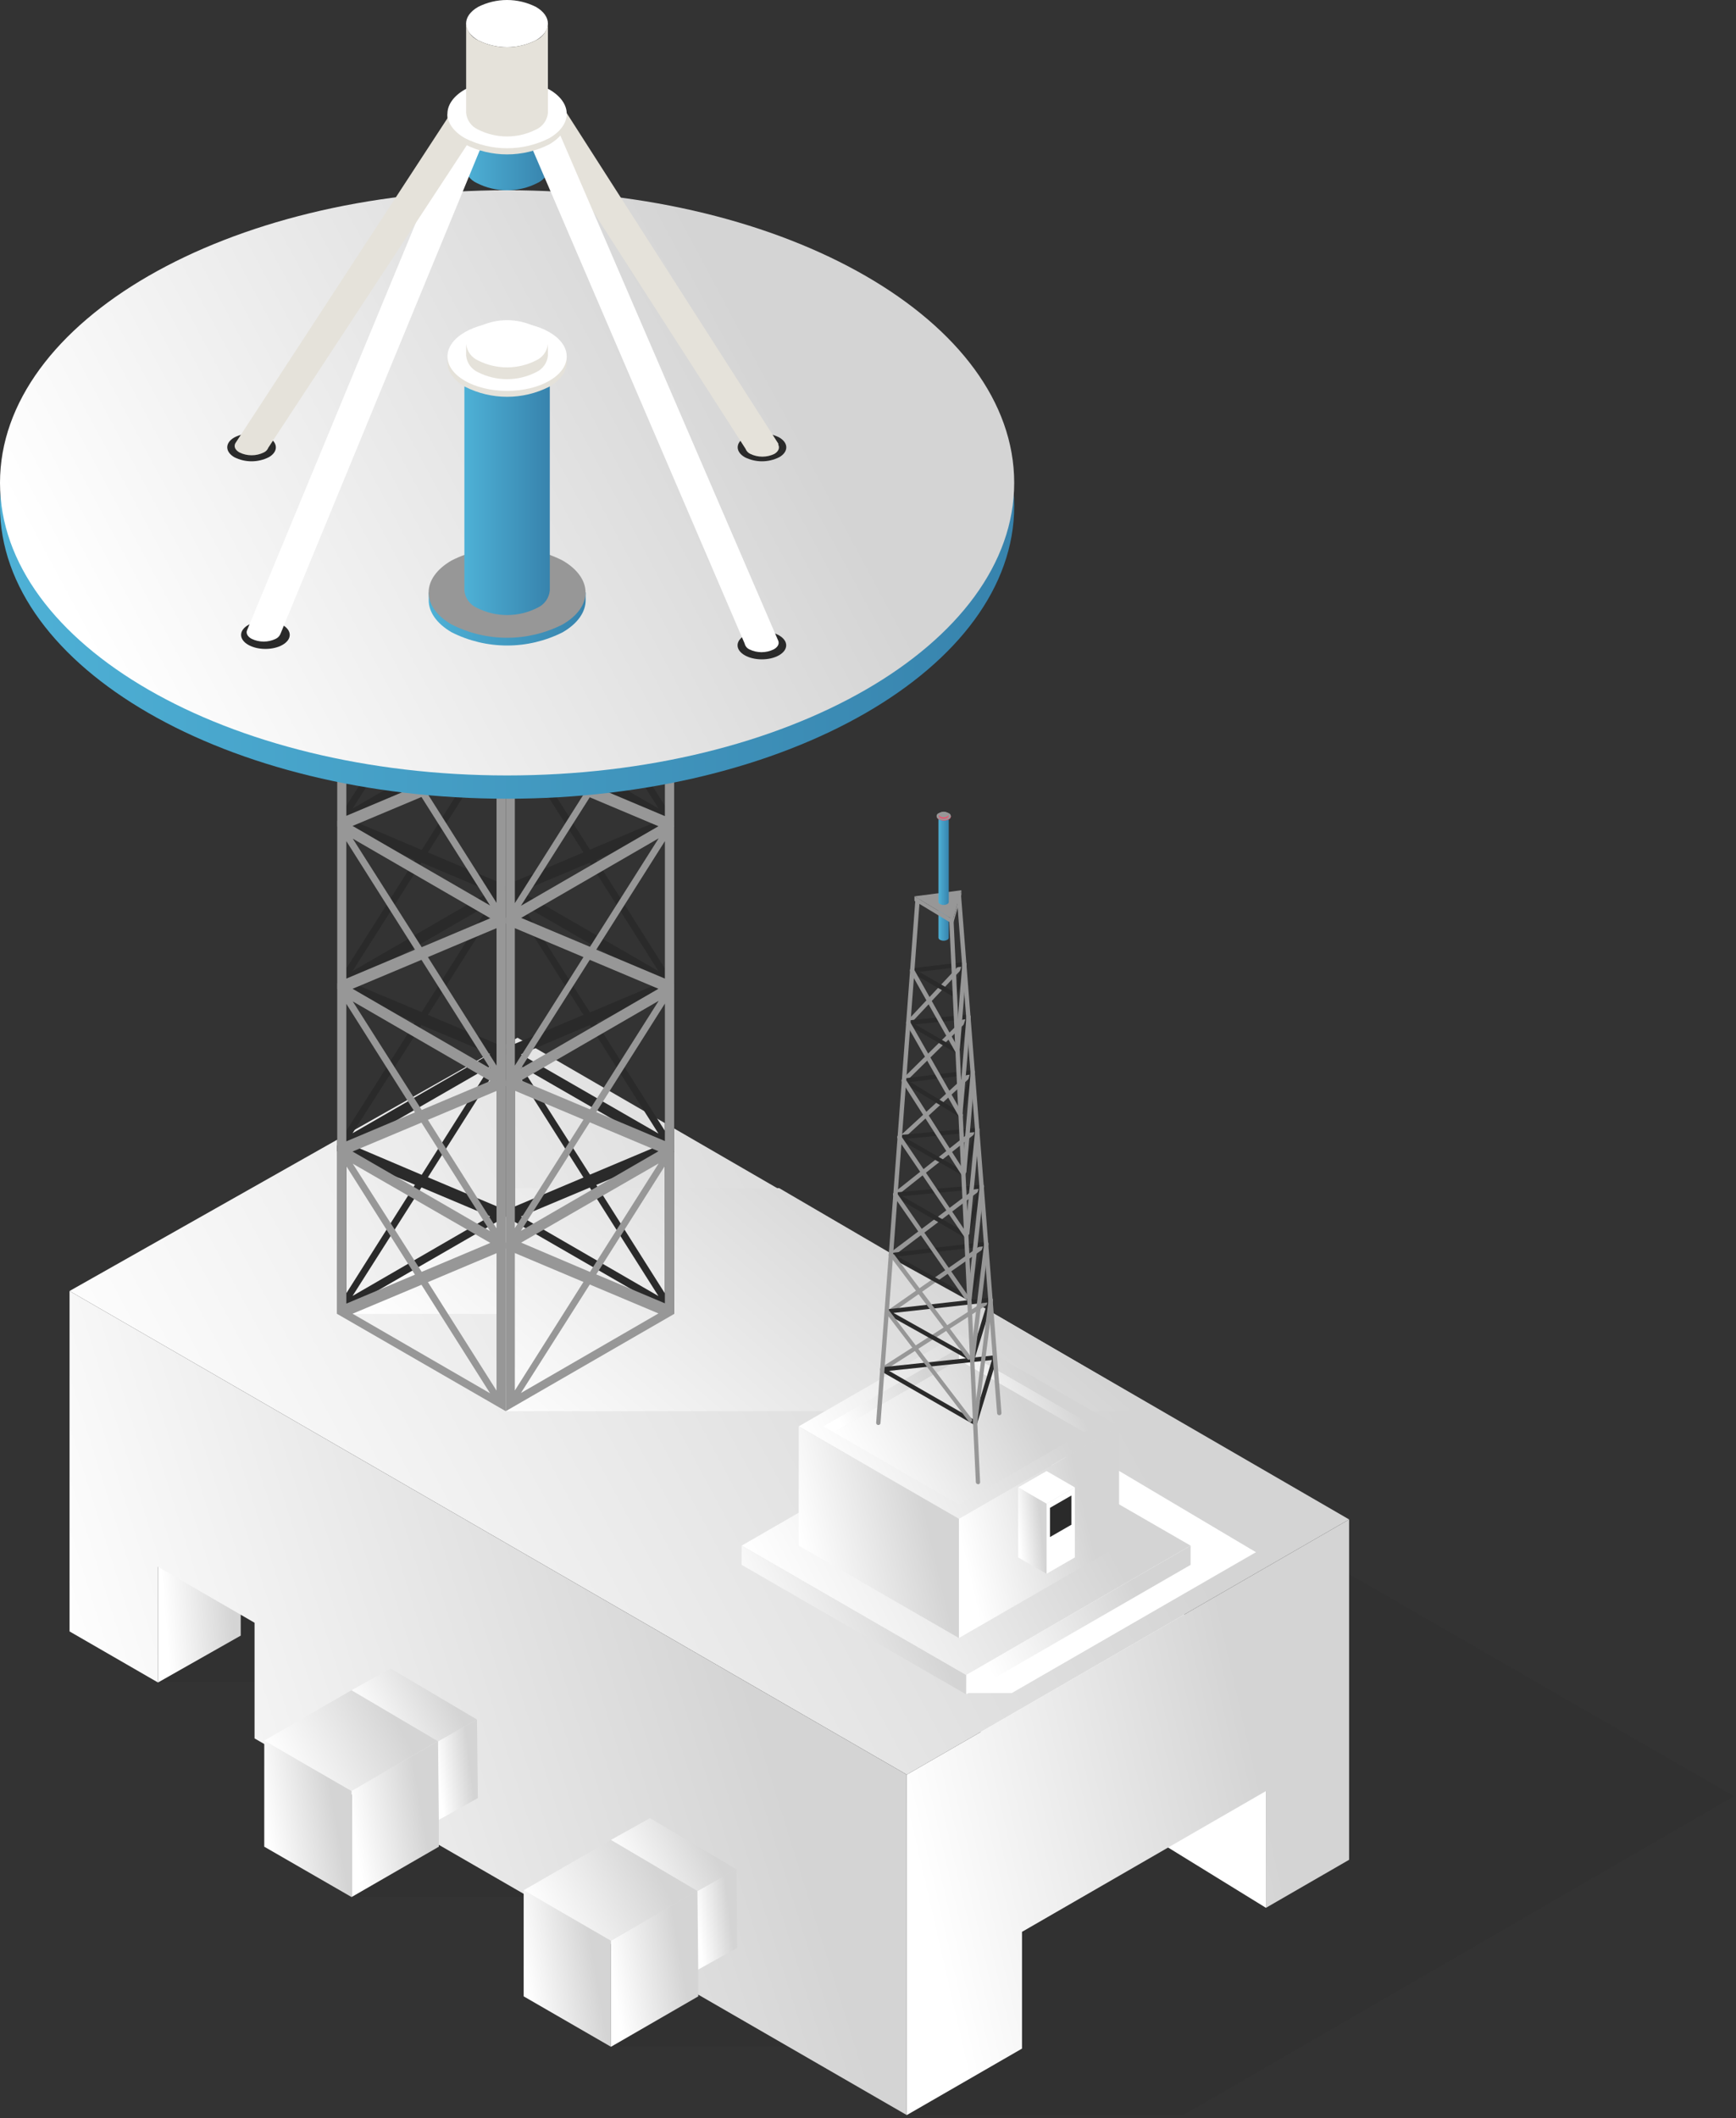 <svg width="400" height="488" viewBox="0 0 400 488" fill="none" xmlns="http://www.w3.org/2000/svg">
<rect x="0" y="0" width="400" height="488" fill="#333333" stroke="none"/>
<path d="M129.601 411.979L138.09 406.695" stroke="#535353" stroke-width="3" stroke-miterlimit="10"/>
<path d="M181.602 445.309L173.113 440.025" stroke="#535353" stroke-width="3" stroke-miterlimit="10"/>
<g style="mix-blend-mode:multiply" opacity="0.19">
<path d="M185.354 290.224H40.16L36.407 387.66H104.869L111.673 394.177L81.003 437.095H156.502L161.005 441.411L140.775 471.595H192.509L208.936 487.329H272.728L399.627 413.861L185.354 290.224Z" fill="#2C2C2C"/>
</g>
<path d="M190.975 325.187L190.591 377.272L291.69 439.573V382.805L190.975 325.187Z" fill="url(#paint0_linear_31_85461)"/>
<path d="M119.245 239.101L16.027 297.453L208.936 408.889L310.853 350.087L119.245 239.101Z" fill="url(#paint1_linear_31_85461)"/>
<path d="M310.853 350.09L208.937 408.891V487.326L235.487 472.009V445.109L291.69 412.674V439.575L310.853 428.508V350.09Z" fill="url(#paint2_linear_31_85461)"/>
<path d="M36.407 331.12V387.655L55.47 376.855L55.42 320.353L36.407 331.12Z" fill="url(#paint3_linear_31_85461)"/>
<path d="M208.937 408.893L16.027 297.457V375.892L36.407 387.659V361.008L58.655 373.892V400.543L208.937 487.328V408.893Z" fill="url(#paint4_linear_31_85461)"/>
<g style="mix-blend-mode:multiply">
<path d="M267.541 325.138L179.534 273.754H116.526V280.104L77.701 302.738H116.526V325.138H267.541Z" fill="url(#paint5_linear_31_85461)"/>
</g>
<path d="M116.526 241.539V280.34L155.335 302.74V263.939L116.526 241.539ZM134.438 271.306L118.628 277.973V246.306L134.438 271.306ZM120.079 245.722L151.766 263.973L135.939 270.639L120.079 245.722ZM135.889 273.623L151.716 298.623L120.028 280.29L135.889 273.623ZM137.39 273.006L153.2 266.339V298.007L137.39 273.006Z" fill="#2A2A2A"/>
<path d="M116.526 286.308V325.143L155.335 302.742V263.941L116.526 286.308ZM134.438 295.375L118.628 320.376V288.709L134.438 295.375ZM120.079 286.308L151.766 268.058L135.939 293.059L120.079 286.308ZM135.889 295.959L151.716 302.625L120.028 320.959L135.889 295.959ZM137.39 293.625L153.2 268.625V300.292L137.39 293.625Z" fill="#979797"/>
<path d="M77.701 263.939V302.74L116.526 280.34V241.539L77.701 263.939ZM95.612 272.973L79.802 297.973V266.306L95.612 272.973ZM81.286 263.939L112.974 245.689L97.163 270.689L81.286 263.939ZM97.113 273.59L112.924 280.256L81.236 298.59L97.113 273.59ZM98.598 271.256L114.408 246.256V277.923L98.598 271.256Z" fill="#2A2A2A"/>
<path d="M77.701 263.941V302.742L116.526 325.143V286.308L77.701 263.941ZM95.612 293.692L79.802 300.359V268.691L95.612 293.692ZM81.286 268.125L112.974 286.375L97.163 293.042L81.286 268.125ZM97.113 296.025L112.924 321.026L81.236 302.692L97.113 296.025ZM98.598 295.409L114.408 288.742V320.409L98.598 295.409Z" fill="#979797"/>
<path d="M116.526 204.099V242.967L155.335 265.368V226.5L116.526 204.099ZM134.438 233.834L118.628 240.5V208.833L134.438 233.834ZM120.079 208.266L151.766 226.6L135.939 233.267L120.079 208.266ZM135.889 236.184L151.716 261.184L120.028 242.934L135.889 236.184ZM137.39 235.55L153.2 228.883V260.551L137.39 235.55Z" fill="#2A2A2A"/>
<path d="M116.526 248.902V287.703L155.335 265.303V226.502L116.526 248.902ZM134.438 257.969L118.628 282.97V251.302L134.438 257.969ZM120.079 248.936L151.766 230.602L135.939 255.603L120.079 248.936ZM135.889 258.586L151.716 265.253L120.028 283.587L135.889 258.586ZM137.39 256.236L153.2 231.235V262.903L137.39 256.236Z" fill="#979797"/>
<path d="M77.701 226.5V265.301L116.526 242.967V204.099L77.701 226.5ZM95.612 235.55L79.802 260.551V228.883L95.612 235.55ZM81.286 226.533L112.974 208.2L97.163 233.2L81.286 226.533ZM97.113 236.184L112.924 242.85L81.236 261.101L97.113 236.184ZM98.598 233.834L114.408 208.833V240.5L98.598 233.834Z" fill="#2A2A2A"/>
<path d="M77.701 226.502V265.303L116.526 287.703V248.902L77.701 226.502ZM95.612 256.303L79.802 262.969V231.302L95.612 256.303ZM81.286 230.735L112.974 249.069L97.163 255.736L81.286 230.735ZM97.113 258.653L112.924 283.653L81.236 265.319L97.113 258.653ZM98.598 258.019L114.408 251.352V283.02L98.598 258.019Z" fill="#979797"/>
<path d="M116.526 166.67V205.454L155.335 227.855V189.07L116.526 166.67ZM134.438 196.404L118.628 203.071V171.403L134.438 196.404ZM120.079 170.837L151.766 189.087L135.939 195.754L120.079 170.837ZM135.889 198.754L151.716 223.754L120.028 205.421L135.889 198.754ZM137.39 198.121L153.2 191.454V223.121L137.39 198.121Z" fill="#2A2A2A"/>
<path d="M116.526 211.471V250.255L155.335 227.854V189.07L116.526 211.471ZM134.438 220.521L118.628 245.521V213.854L134.438 220.521ZM120.079 211.487L151.766 193.154L135.939 218.154L120.079 211.487ZM135.889 221.154L151.716 227.821L120.028 246.155L135.889 221.154ZM137.39 218.804L153.2 193.804V225.471L137.39 218.804Z" fill="#979797"/>
<path d="M77.701 189.07V227.855L116.526 205.454V166.67L77.701 189.07ZM95.612 198.121L79.802 223.121V191.454L95.612 198.121ZM81.286 189.087L112.974 170.837L97.163 195.837L81.286 189.087ZM97.113 198.754L112.924 205.421L81.236 223.754L97.113 198.754ZM98.598 196.404L114.408 171.403V203.071L98.598 196.404Z" fill="#2A2A2A"/>
<path d="M77.701 189.07V227.854L116.526 250.255V211.471L77.701 189.07ZM95.612 218.804L79.802 225.471V193.804L95.612 218.804ZM81.286 193.237L112.974 211.571L97.163 218.238L81.286 193.237ZM97.113 221.154L112.924 246.155L81.236 227.821L97.113 221.154ZM98.598 220.521L114.408 213.854V245.521L98.598 220.521Z" fill="#979797"/>
<path d="M116.526 129.221V167.971L155.335 190.372V151.621L116.526 129.221ZM134.438 158.971L118.628 165.638V133.971L134.438 158.971ZM120.079 133.404L151.766 151.738L135.939 158.405L120.079 133.404ZM135.922 161.305L151.766 186.305L120.079 167.971L135.922 161.305ZM137.423 160.688L153.233 154.021V185.689L137.423 160.688Z" fill="#2A2A2A"/>
<path d="M116.526 174.018V212.818L155.335 190.418V151.617L116.526 174.018ZM134.438 183.084L118.628 208.085V176.418L134.438 183.084ZM120.079 174.051L151.766 155.717L135.939 180.718L120.079 174.051ZM135.889 183.701L151.716 190.368L120.028 208.702L135.889 183.701ZM137.39 181.368L153.2 156.367V188.035L137.39 181.368Z" fill="#979797"/>
<path d="M77.701 151.621V190.422L116.526 167.971V129.221L77.701 151.621ZM95.612 160.688L79.802 185.689V154.021L95.612 160.688ZM81.286 151.654L112.974 133.321L97.163 158.321L81.286 151.654ZM97.113 161.305L112.924 167.971L81.236 186.305L97.113 161.305ZM98.598 158.971L114.408 133.971V165.638L98.598 158.971Z" fill="#2A2A2A"/>
<path d="M77.701 151.617V190.418L116.526 212.818V174.018L77.701 151.617ZM95.612 181.301L79.802 187.968V156.301L95.612 181.301ZM81.286 155.734L112.974 174.068L97.163 180.734L81.286 155.734ZM97.113 183.634L112.924 208.635L81.236 190.301L97.113 183.634ZM98.598 183.018L114.408 176.351V208.018L98.598 183.018Z" fill="#979797"/>
<path d="M116.843 184.034C181.374 184.034 233.686 153.849 233.686 116.615C233.686 79.381 181.374 49.197 116.843 49.197C52.312 49.197 0 79.381 0 116.615C0 153.849 52.312 184.034 116.843 184.034Z" fill="url(#paint6_linear_31_85461)"/>
<path d="M116.843 178.668C181.374 178.668 233.686 148.484 233.686 111.25C233.686 74.016 181.374 43.832 116.843 43.832C52.312 43.832 0 74.016 0 111.25C0 148.484 52.312 178.668 116.843 178.668Z" fill="url(#paint7_linear_31_85461)"/>
<path d="M134.638 136.52C133.744 134.089 131.954 132.092 129.635 130.937C125.674 128.924 121.294 127.875 116.851 127.875C112.408 127.875 108.028 128.924 104.068 130.937C101.739 132.079 99.945 134.081 99.065 136.52H98.781V138.303C98.781 140.97 100.549 143.637 104.068 145.687C108.032 147.688 112.411 148.73 116.851 148.73C121.292 148.73 125.671 147.688 129.635 145.687C133.17 143.637 134.938 140.97 134.938 138.303V136.52H134.638Z" fill="url(#paint8_linear_31_85461)"/>
<path d="M129.618 129.135C136.689 133.219 136.689 139.819 129.618 143.886C125.658 145.898 121.278 146.947 116.835 146.947C112.392 146.947 108.012 145.898 104.051 143.886C96.997 139.819 96.997 133.219 104.051 129.135C108.015 127.134 112.394 126.092 116.835 126.092C121.276 126.092 125.654 127.134 129.618 129.135Z" fill="#979797"/>
<path d="M179.534 100.784C181.719 102.035 181.719 104.118 179.534 105.351C178.304 105.967 176.948 106.288 175.573 106.288C174.198 106.288 172.841 105.967 171.612 105.351C169.427 104.085 169.427 102.018 171.612 100.784C172.839 100.16 174.196 99.834 175.573 99.834C176.95 99.834 178.307 100.16 179.534 100.784Z" fill="#2A2A2A"/>
<path d="M61.924 100.784C64.109 102.035 64.109 104.118 61.924 105.351C60.694 105.967 59.338 106.288 57.963 106.288C56.587 106.288 55.231 105.967 54.002 105.351C51.817 104.085 51.817 102.018 54.002 100.784C55.229 100.16 56.586 99.834 57.963 99.834C59.34 99.834 60.697 100.16 61.924 100.784Z" fill="#2A2A2A"/>
<path d="M175.548 151.92C178.643 151.92 181.152 150.472 181.152 148.686C181.152 146.901 178.643 145.453 175.548 145.453C172.453 145.453 169.944 146.901 169.944 148.686C169.944 150.472 172.453 151.92 175.548 151.92Z" fill="#2A2A2A"/>
<path d="M61.157 149.517C64.251 149.517 66.76 148.07 66.76 146.284C66.76 144.498 64.251 143.051 61.157 143.051C58.062 143.051 55.553 144.498 55.553 146.284C55.553 148.07 58.062 149.517 61.157 149.517Z" fill="#2A2A2A"/>
<path d="M123.798 78.798C127.634 81.015 127.634 84.615 123.798 86.832C121.643 87.925 119.26 88.495 116.843 88.495C114.426 88.495 112.044 87.925 109.889 86.832C106.036 84.615 106.036 81.015 109.889 78.798C112.044 77.705 114.426 77.135 116.843 77.135C119.26 77.135 121.643 77.705 123.798 78.798Z" fill="url(#paint9_linear_31_85461)"/>
<path d="M123.798 86.833C121.643 87.927 119.26 88.497 116.843 88.497C114.426 88.497 112.043 87.927 109.888 86.833C109.093 86.481 108.407 85.923 107.9 85.216C107.392 84.51 107.083 83.682 107.003 82.816V136.034C107.078 136.901 107.385 137.732 107.893 138.439C108.401 139.146 109.09 139.703 109.888 140.051C112.043 141.144 114.426 141.714 116.843 141.714C119.26 141.714 121.643 141.144 123.798 140.051C124.594 139.7 125.281 139.142 125.789 138.436C126.296 137.73 126.605 136.9 126.683 136.034V82.816C126.592 83.678 126.278 84.502 125.772 85.206C125.266 85.91 124.586 86.471 123.798 86.833Z" fill="url(#paint10_linear_31_85461)"/>
<path d="M130.368 82.133C129.684 80.287 128.326 78.768 126.566 77.883C123.551 76.362 120.22 75.57 116.843 75.57C113.465 75.57 110.135 76.362 107.12 77.883C105.352 78.762 103.986 80.282 103.301 82.133H103.101V83.5C103.101 85.533 104.435 87.55 107.12 89.1C110.133 90.629 113.464 91.425 116.843 91.425C120.222 91.425 123.553 90.629 126.566 89.1C129.234 87.55 130.585 85.533 130.585 83.5V82.133H130.368Z" fill="url(#paint11_linear_31_85461)"/>
<path d="M116.843 90.066C124.433 90.066 130.585 86.514 130.585 82.133C130.585 77.751 124.433 74.199 116.843 74.199C109.253 74.199 103.101 77.751 103.101 82.133C103.101 86.514 109.253 90.066 116.843 90.066Z" fill="url(#paint12_linear_31_85461)"/>
<path d="M123.497 75.368C127.166 77.501 127.166 80.935 123.497 83.052C121.43 84.101 119.145 84.648 116.826 84.648C114.508 84.648 112.222 84.101 110.155 83.052C106.469 80.935 106.469 77.501 110.155 75.368C112.222 74.318 114.508 73.771 116.826 73.771C119.145 73.771 121.43 74.318 123.497 75.368Z" fill="url(#paint13_linear_31_85461)"/>
<path d="M123.497 83.052C121.43 84.102 119.145 84.649 116.826 84.649C114.508 84.649 112.222 84.102 110.155 83.052C109.398 82.714 108.745 82.18 108.261 81.507C107.778 80.833 107.482 80.044 107.404 79.219V81.935C107.482 82.76 107.778 83.55 108.261 84.224C108.745 84.897 109.398 85.43 110.155 85.769C112.222 86.818 114.508 87.365 116.826 87.365C119.145 87.365 121.43 86.818 123.497 85.769C124.254 85.43 124.908 84.897 125.391 84.224C125.875 83.55 126.171 82.76 126.249 81.935V79.219C126.171 80.044 125.875 80.833 125.391 81.507C124.908 82.18 124.254 82.714 123.497 83.052Z" fill="url(#paint14_linear_31_85461)"/>
<path d="M123.798 22.966C127.634 25.183 127.634 28.766 123.798 30.983C121.643 32.077 119.26 32.647 116.843 32.647C114.426 32.647 112.044 32.077 109.889 30.983C106.036 28.766 106.036 25.183 109.889 22.966C112.044 21.873 114.426 21.303 116.843 21.303C119.26 21.303 121.643 21.873 123.798 22.966Z" fill="url(#paint15_linear_31_85461)"/>
<path d="M123.798 30.915C121.643 32.009 119.26 32.579 116.843 32.579C114.426 32.579 112.043 32.009 109.888 30.915C109.09 30.567 108.401 30.01 107.893 29.303C107.385 28.596 107.078 27.765 107.003 26.898V38.165C107.083 39.031 107.392 39.859 107.9 40.566C108.407 41.272 109.093 41.83 109.888 42.182C112.043 43.276 114.426 43.846 116.843 43.846C119.26 43.846 121.643 43.276 123.798 42.182C124.586 41.82 125.266 41.259 125.772 40.555C126.278 39.851 126.592 39.027 126.683 38.165V26.898C126.605 27.764 126.296 28.594 125.789 29.3C125.281 30.007 124.594 30.564 123.798 30.915Z" fill="url(#paint16_linear_31_85461)"/>
<path d="M111.356 32.652L104.685 29.935L56.904 145.271C56.67 145.938 57.021 146.671 57.971 147.188C58.84 147.607 59.792 147.825 60.756 147.825C61.721 147.825 62.673 147.607 63.542 147.188C64.005 146.965 64.376 146.588 64.592 146.121L111.356 32.652Z" fill="url(#paint17_linear_31_85461)"/>
<path d="M110.072 29.63L104.101 25.713L54.235 102.115C53.835 102.848 54.135 103.681 55.203 104.265C56.068 104.684 57.018 104.901 57.98 104.901C58.941 104.901 59.891 104.684 60.756 104.265C61.253 104.044 61.642 103.637 61.84 103.131L110.072 29.63Z" fill="url(#paint18_linear_31_85461)"/>
<path d="M179.334 102.466V102.332V102.216L128.884 23.414L122.88 27.264L171.779 103.399C171.975 103.923 172.371 104.349 172.88 104.582C173.745 105.001 174.695 105.219 175.656 105.219C176.618 105.219 177.568 105.001 178.433 104.582C179.384 104.016 179.701 103.199 179.334 102.466Z" fill="url(#paint19_linear_31_85461)"/>
<path d="M179.334 147.667L128.534 29.881L121.963 32.697L171.579 148.283C171.648 148.579 171.785 148.855 171.979 149.09C172.173 149.324 172.418 149.51 172.696 149.633C173.562 150.052 174.511 150.27 175.473 150.27C176.435 150.27 177.384 150.052 178.25 149.633C179.234 149.1 179.584 148.367 179.334 147.667Z" fill="url(#paint20_linear_31_85461)"/>
<path d="M130.368 26.296C129.689 24.447 128.329 22.927 126.566 22.046C123.553 20.517 120.222 19.721 116.843 19.721C113.464 19.721 110.133 20.517 107.12 22.046C105.349 22.921 103.981 24.442 103.301 26.296H103.101V27.646C103.101 29.679 104.435 31.712 107.12 33.263C110.135 34.783 113.465 35.575 116.843 35.575C120.22 35.575 123.551 34.783 126.566 33.263C129.234 31.712 130.585 29.679 130.585 27.646V26.296H130.368Z" fill="url(#paint21_linear_31_85461)"/>
<path d="M126.566 20.616C131.92 23.716 131.92 28.733 126.566 31.833C123.553 33.361 120.222 34.158 116.843 34.158C113.464 34.158 110.133 33.361 107.12 31.833C101.75 28.733 101.75 23.716 107.12 20.616C110.133 19.087 113.464 18.291 116.843 18.291C120.222 18.291 123.553 19.087 126.566 20.616Z" fill="url(#paint22_linear_31_85461)"/>
<path d="M123.497 1.597C127.166 3.713 127.166 7.163 123.497 9.28C121.43 10.33 119.145 10.877 116.826 10.877C114.508 10.877 112.222 10.33 110.155 9.28C106.469 7.163 106.469 3.713 110.155 1.597C112.222 0.547 114.508 -0 116.826 -0C119.145 -0 121.43 0.547 123.497 1.597Z" fill="url(#paint23_linear_31_85461)"/>
<path d="M123.497 9.282C121.43 10.331 119.145 10.878 116.826 10.878C114.508 10.878 112.222 10.331 110.155 9.282C109.396 8.942 108.741 8.406 108.257 7.729C107.774 7.053 107.479 6.26 107.404 5.432V26.015C107.48 26.841 107.775 27.631 108.259 28.305C108.743 28.979 109.397 29.512 110.155 29.849C112.222 30.898 114.508 31.445 116.826 31.445C119.145 31.445 121.43 30.898 123.497 29.849C124.255 29.512 124.91 28.979 125.394 28.305C125.877 27.631 126.173 26.841 126.249 26.015V5.432C126.174 6.26 125.879 7.053 125.396 7.729C124.912 8.406 124.257 8.942 123.497 9.282Z" fill="url(#paint24_linear_31_85461)"/>
<path d="M140.775 447.14V471.591L160.888 459.974V435.523L140.775 447.14Z" fill="url(#paint25_linear_31_85461)"/>
<path d="M120.662 435.523V459.974L140.775 471.591V447.14L120.662 435.523Z" fill="url(#paint26_linear_31_85461)"/>
<path d="M160.889 435.524L140.775 447.141L120.662 435.524L140.775 423.924L160.889 435.524Z" fill="url(#paint27_linear_31_85461)"/>
<path d="M169.677 430.689L169.878 448.79L160.889 453.79L160.705 435.689L169.677 430.689Z" fill="url(#paint28_linear_31_85461)"/>
<path d="M140.775 423.925L160.705 435.692L169.677 430.692L149.765 418.908L140.775 423.925Z" fill="url(#paint29_linear_31_85461)"/>
<path d="M81.003 412.641V437.092L101.116 425.491V401.041L81.003 412.641Z" fill="url(#paint30_linear_31_85461)"/>
<path d="M60.89 401.041V425.491L81.003 437.092V412.641L60.89 401.041Z" fill="url(#paint31_linear_31_85461)"/>
<path d="M101.116 401.038L81.003 412.638L60.89 401.038L81.003 389.437L101.116 401.038Z" fill="url(#paint32_linear_31_85461)"/>
<path d="M109.905 396.189L110.105 414.29L101.116 419.306L100.933 401.206L109.905 396.189Z" fill="url(#paint33_linear_31_85461)"/>
<path d="M81.003 389.442L100.933 401.209L109.905 396.193L89.992 384.426L81.003 389.442Z" fill="url(#paint34_linear_31_85461)"/>
<path style="mix-blend-mode:multiply" d="M222.612 390.104H233.102L289.389 357.637L252.565 335.769H223.83L222.612 390.104Z" fill="url(#paint35_linear_31_85461)"/>
<path d="M274.329 356.122L222.612 385.956L170.895 356.122L222.612 326.271L274.329 356.122Z" fill="url(#paint36_linear_31_85461)"/>
<path d="M222.612 385.959V390.392L274.329 360.558V356.125L222.612 385.959Z" fill="url(#paint37_linear_31_85461)"/>
<path d="M170.895 356.125V360.558L222.612 390.392V385.959L170.895 356.125Z" fill="url(#paint38_linear_31_85461)"/>
<path d="M257.852 328.641L220.944 349.942L184.037 328.641L220.944 307.357L257.852 328.641Z" fill="url(#paint39_linear_31_85461)"/>
<path d="M220.944 310.625V313.375L249.78 330.009L252.165 328.642L220.944 310.625Z" fill="url(#paint40_linear_31_85461)"/>
<path d="M189.724 328.642L192.109 330.009L220.944 313.375V310.625L189.724 328.642Z" fill="url(#paint41_linear_31_85461)"/>
<path d="M249.78 330.001L220.944 313.367L192.109 330.001L220.944 346.651L249.78 330.001Z" fill="url(#paint42_linear_31_85461)"/>
<path d="M220.944 349.943V377.41L257.852 356.126V328.642L220.944 349.943Z" fill="url(#paint43_linear_31_85461)"/>
<path d="M184.037 328.642V356.126L220.944 377.41V349.943L184.037 328.642Z" fill="url(#paint44_linear_31_85461)"/>
<path d="M247.662 342.704L241.141 346.471L234.603 342.704L241.141 338.937L247.662 342.704Z" fill="url(#paint45_linear_31_85461)"/>
<path d="M241.141 346.474V362.607L247.662 358.841V342.707L241.141 346.474Z" fill="url(#paint46_linear_31_85461)"/>
<path d="M241.941 347.408V354.141L246.861 351.308V344.574L241.941 347.408Z" fill="#2A2A2A"/>
<path d="M234.603 342.707V358.841L241.141 362.607V346.474L234.603 342.707Z" fill="url(#paint47_linear_31_85461)"/>
<path d="M209.253 236.173C209.19 236.172 209.129 236.158 209.071 236.132C209.014 236.106 208.962 236.069 208.92 236.023C208.828 235.93 208.777 235.804 208.777 235.673C208.777 235.542 208.828 235.417 208.92 235.323L221.745 221.639C221.791 221.592 221.847 221.554 221.909 221.528C221.97 221.502 222.036 221.488 222.103 221.488C222.17 221.488 222.236 221.502 222.298 221.528C222.359 221.554 222.415 221.592 222.462 221.639C222.554 221.733 222.605 221.859 222.605 221.989C222.605 222.12 222.554 222.246 222.462 222.339L209.637 236.023C209.586 236.072 209.526 236.111 209.46 236.137C209.394 236.162 209.324 236.175 209.253 236.173Z" fill="#979797"/>
<path d="M208.253 249.485C208.121 249.483 207.995 249.429 207.902 249.335C207.81 249.238 207.758 249.11 207.758 248.976C207.758 248.843 207.81 248.714 207.902 248.618L222.779 233.951C222.874 233.863 222.999 233.814 223.129 233.814C223.259 233.814 223.384 233.863 223.479 233.951C223.527 233.998 223.565 234.053 223.591 234.115C223.617 234.176 223.631 234.242 223.631 234.309C223.631 234.376 223.617 234.442 223.591 234.504C223.565 234.565 223.527 234.621 223.479 234.668L208.62 249.335C208.571 249.383 208.514 249.42 208.451 249.446C208.388 249.472 208.321 249.485 208.253 249.485Z" fill="#979797"/>
<path d="M207.486 262.839C207.346 262.834 207.215 262.774 207.119 262.672C207.027 262.579 206.976 262.453 206.976 262.322C206.976 262.192 207.027 262.066 207.119 261.972L223.796 246.672C223.89 246.58 224.016 246.529 224.147 246.529C224.278 246.529 224.403 246.58 224.497 246.672C224.545 246.719 224.583 246.774 224.609 246.836C224.635 246.898 224.648 246.964 224.648 247.03C224.648 247.097 224.635 247.163 224.609 247.225C224.583 247.286 224.545 247.342 224.497 247.389L207.819 262.689C207.729 262.777 207.611 262.83 207.486 262.839Z" fill="#979797"/>
<path d="M206.285 275.754C206.209 275.754 206.135 275.736 206.068 275.701C206.001 275.666 205.944 275.616 205.901 275.554C205.854 275.509 205.816 275.455 205.79 275.394C205.764 275.334 205.751 275.269 205.751 275.204C205.751 275.139 205.764 275.074 205.79 275.014C205.816 274.953 205.854 274.899 205.901 274.854L224.763 259.854C224.868 259.784 224.995 259.756 225.12 259.776C225.244 259.795 225.356 259.861 225.434 259.96C225.512 260.059 225.55 260.184 225.54 260.309C225.53 260.435 225.473 260.552 225.38 260.637L206.518 275.637C206.45 275.694 206.371 275.734 206.285 275.754Z" fill="#979797"/>
<path d="M205.251 289.642C205.145 289.646 205.04 289.615 204.952 289.555C204.864 289.495 204.797 289.409 204.762 289.308C204.727 289.208 204.724 289.099 204.755 288.997C204.786 288.895 204.849 288.806 204.934 288.742L225.881 272.975C225.987 272.895 226.121 272.861 226.252 272.88C226.383 272.899 226.502 272.969 226.582 273.075C226.661 273.181 226.695 273.314 226.677 273.446C226.658 273.577 226.588 273.695 226.482 273.775L205.551 289.642C205.453 289.671 205.349 289.671 205.251 289.642Z" fill="#979797"/>
<path d="M204.65 302.975C204.568 302.977 204.487 302.959 204.414 302.921C204.341 302.883 204.279 302.827 204.233 302.759C204.16 302.649 204.131 302.516 204.152 302.385C204.174 302.255 204.245 302.138 204.35 302.059L226.932 286.292C226.983 286.251 227.042 286.222 227.106 286.206C227.169 286.19 227.235 286.187 227.3 286.198C227.364 286.209 227.425 286.233 227.48 286.27C227.534 286.306 227.58 286.353 227.615 286.408C227.656 286.461 227.686 286.522 227.702 286.586C227.718 286.651 227.721 286.718 227.71 286.784C227.699 286.85 227.675 286.912 227.638 286.968C227.602 287.024 227.554 287.072 227.499 287.108L204.934 302.892C204.848 302.944 204.751 302.973 204.65 302.975Z" fill="#979797"/>
<path d="M203.266 316.024C203.183 316.023 203.101 316.001 203.028 315.96C202.955 315.919 202.894 315.861 202.849 315.79C202.812 315.736 202.787 315.675 202.775 315.611C202.763 315.547 202.764 315.48 202.778 315.417C202.792 315.353 202.819 315.292 202.857 315.239C202.895 315.186 202.943 315.141 202.999 315.107L228.015 299.073C228.125 299.024 228.249 299.016 228.364 299.05C228.479 299.084 228.578 299.159 228.642 299.26C228.707 299.361 228.733 299.482 228.716 299.601C228.699 299.719 228.64 299.828 228.549 299.907L203.533 315.94C203.454 315.993 203.361 316.022 203.266 316.024Z" fill="#979797"/>
<path d="M224.447 328.27L203.016 315.953L203.216 315.02L229.2 312.269L229.733 312.919L225.147 327.97L224.447 328.27ZM204.851 315.853L224.397 327.086L228.549 313.353L204.851 315.853Z" fill="#2A2A2A"/>
<path d="M223.763 313.64L204.033 302.624L204.217 301.69L228.165 298.99L228.699 299.64L224.48 313.357L223.763 313.64ZM205.868 302.507L223.713 312.507L227.515 300.107L205.868 302.507Z" fill="#2A2A2A"/>
<path d="M223.096 299.64L205 289.64L205.184 288.706L227.148 286.123L227.682 286.773L223.813 299.373L223.096 299.64ZM206.802 289.506L222.996 298.473L226.465 287.19L206.802 289.506Z" fill="#2A2A2A"/>
<path d="M222.395 285.204L206.035 275.671L206.235 274.754L226.131 272.971L226.648 273.621L223.129 285.004L222.395 285.204ZM207.886 275.604L222.362 283.938L225.481 273.937L207.886 275.604Z" fill="#2A2A2A"/>
<path d="M221.812 270.87L207.119 262.453L207.319 261.52L225.18 259.853L225.714 260.503L222.545 270.654L221.812 270.87ZM208.97 262.37L221.761 269.704L224.53 260.853L208.97 262.37Z" fill="#2A2A2A"/>
<path d="M220.394 242.691L209.003 236.024L209.203 235.108L223.079 233.758L223.596 234.391L221.128 242.341L220.394 242.691ZM210.854 236.024L220.361 241.525L222.429 234.858L210.854 236.024Z" fill="#2A2A2A"/>
<path d="M219.777 229.72L209.92 224.037L210.104 223.103L222.112 221.67L222.662 222.303L220.511 229.42L219.777 229.72ZM211.805 223.92L219.81 228.537L221.478 222.753L211.805 223.92Z" fill="#2A2A2A"/>
<path d="M221.078 257.354L208.002 249.404L208.203 248.487L224.063 246.537L224.597 247.17L221.811 257.071L221.078 257.354ZM209.754 249.304L221.028 256.154L223.429 247.62L209.754 249.304Z" fill="#2A2A2A"/>
<path d="M223.579 327.687C223.502 327.687 223.425 327.669 223.356 327.634C223.286 327.599 223.226 327.549 223.179 327.487L204.25 302.686C204.158 302.593 204.107 302.467 204.107 302.336C204.107 302.205 204.158 302.08 204.25 301.986C204.359 301.906 204.495 301.871 204.629 301.89C204.763 301.908 204.885 301.979 204.967 302.086L223.896 326.887C223.938 326.938 223.969 326.998 223.986 327.062C224.004 327.126 224.008 327.193 223.999 327.258C223.989 327.324 223.966 327.387 223.932 327.443C223.897 327.5 223.851 327.549 223.796 327.587C223.734 327.638 223.659 327.673 223.579 327.687Z" fill="#979797"/>
<path d="M223.246 313.273C223.168 313.278 223.089 313.262 223.019 313.226C222.949 313.191 222.889 313.139 222.846 313.073L205.301 289.739C205.259 289.688 205.229 289.628 205.211 289.564C205.193 289.5 205.189 289.433 205.199 289.368C205.208 289.302 205.231 289.239 205.266 289.182C205.3 289.126 205.346 289.077 205.401 289.039C205.507 288.96 205.641 288.926 205.772 288.944C205.903 288.963 206.022 289.033 206.101 289.139L223.63 312.473C223.711 312.577 223.748 312.709 223.732 312.84C223.717 312.972 223.65 313.091 223.546 313.173C223.458 313.236 223.354 313.271 223.246 313.273Z" fill="#979797"/>
<path d="M222.662 299.322C222.58 299.324 222.498 299.305 222.425 299.267C222.353 299.229 222.29 299.173 222.245 299.105L205.884 275.538C205.846 275.484 205.818 275.424 205.803 275.359C205.788 275.295 205.786 275.229 205.797 275.163C205.808 275.098 205.831 275.036 205.866 274.98C205.901 274.924 205.947 274.876 206.001 274.838C206.111 274.764 206.244 274.735 206.374 274.757C206.505 274.779 206.622 274.849 206.701 274.954L223.062 298.538C223.101 298.592 223.128 298.652 223.143 298.717C223.158 298.781 223.161 298.847 223.15 298.913C223.139 298.978 223.115 299.04 223.08 299.096C223.045 299.152 222.999 299.2 222.946 299.238C222.863 299.296 222.763 299.325 222.662 299.322Z" fill="#979797"/>
<path d="M222.663 285.272C222.581 285.271 222.5 285.251 222.428 285.214C222.356 285.176 222.293 285.122 222.246 285.055L206.802 262.305C206.727 262.194 206.699 262.058 206.724 261.927C206.749 261.796 206.825 261.68 206.936 261.605C207.046 261.53 207.182 261.501 207.313 261.526C207.445 261.551 207.561 261.627 207.636 261.738L222.996 284.489C223.034 284.543 223.06 284.605 223.074 284.669C223.088 284.734 223.088 284.801 223.076 284.866C223.064 284.932 223.038 284.994 223.002 285.049C222.965 285.104 222.918 285.152 222.863 285.189C222.802 285.229 222.734 285.258 222.663 285.272Z" fill="#979797"/>
<path d="M221.979 270.938C221.897 270.938 221.816 270.919 221.743 270.881C221.67 270.843 221.608 270.788 221.562 270.721L207.836 249.254C207.763 249.141 207.738 249.004 207.766 248.873C207.794 248.741 207.873 248.627 207.986 248.554C208.099 248.481 208.236 248.456 208.367 248.484C208.499 248.512 208.614 248.591 208.687 248.704L222.396 270.171C222.466 270.284 222.489 270.421 222.461 270.551C222.433 270.682 222.356 270.796 222.245 270.871C222.164 270.916 222.072 270.939 221.979 270.938Z" fill="#979797"/>
<path d="M221.345 257.439C221.255 257.44 221.166 257.415 221.09 257.368C221.013 257.321 220.951 257.253 220.911 257.173L208.82 235.905C208.788 235.848 208.767 235.784 208.76 235.718C208.752 235.652 208.758 235.586 208.777 235.522C208.795 235.458 208.826 235.399 208.868 235.348C208.91 235.296 208.961 235.254 209.02 235.222C209.077 235.19 209.139 235.17 209.204 235.163C209.268 235.156 209.334 235.162 209.396 235.18C209.458 235.199 209.516 235.23 209.566 235.272C209.616 235.313 209.657 235.364 209.687 235.422L221.812 256.689C221.844 256.747 221.864 256.811 221.872 256.877C221.879 256.943 221.873 257.009 221.855 257.073C221.836 257.136 221.805 257.196 221.763 257.247C221.721 257.299 221.67 257.341 221.611 257.373C221.53 257.417 221.438 257.44 221.345 257.439Z" fill="#979797"/>
<path d="M220.644 242.753C220.556 242.754 220.47 242.73 220.394 242.687C220.318 242.643 220.254 242.58 220.21 242.503L209.72 223.853C209.687 223.795 209.666 223.731 209.658 223.665C209.65 223.599 209.655 223.532 209.673 223.468C209.691 223.403 209.721 223.343 209.762 223.291C209.803 223.238 209.854 223.194 209.912 223.161C209.97 223.129 210.034 223.108 210.1 223.099C210.166 223.091 210.233 223.096 210.298 223.114C210.362 223.132 210.422 223.162 210.475 223.203C210.527 223.244 210.571 223.295 210.604 223.353L221.078 242.003C221.111 242.06 221.132 242.123 221.141 242.188C221.149 242.253 221.145 242.32 221.128 242.383C221.111 242.447 221.081 242.506 221.041 242.558C221.001 242.61 220.951 242.654 220.894 242.687C220.819 242.732 220.732 242.755 220.644 242.753Z" fill="#979797"/>
<path d="M224.697 328.343C224.567 328.326 224.448 328.26 224.367 328.157C224.286 328.054 224.249 327.923 224.263 327.793L227.782 299.459C227.8 299.327 227.869 299.206 227.976 299.125C228.082 299.044 228.216 299.008 228.349 299.026C228.482 299.043 228.602 299.113 228.683 299.219C228.765 299.326 228.8 299.46 228.783 299.592L225.147 327.976C225.117 328.076 225.058 328.164 224.978 328.229C224.898 328.294 224.8 328.334 224.697 328.343Z" fill="#979797"/>
<path d="M223.996 313.707C223.93 313.699 223.866 313.678 223.809 313.645C223.751 313.612 223.701 313.568 223.66 313.515C223.62 313.462 223.59 313.402 223.574 313.338C223.557 313.273 223.553 313.206 223.562 313.141L226.764 286.473C226.771 286.408 226.79 286.345 226.821 286.287C226.853 286.23 226.895 286.179 226.947 286.139C226.998 286.098 227.057 286.069 227.121 286.052C227.184 286.035 227.25 286.031 227.315 286.04C227.382 286.044 227.447 286.062 227.506 286.092C227.566 286.122 227.618 286.165 227.661 286.216C227.703 286.268 227.734 286.328 227.752 286.392C227.77 286.457 227.775 286.524 227.765 286.59L224.546 313.257C224.54 313.323 224.521 313.387 224.49 313.445C224.459 313.504 224.416 313.555 224.365 313.597C224.314 313.639 224.255 313.67 224.192 313.689C224.128 313.708 224.062 313.714 223.996 313.707Z" fill="#979797"/>
<path d="M223.346 299.64C223.216 299.624 223.098 299.557 223.017 299.454C222.936 299.351 222.898 299.22 222.912 299.09L225.748 273.273C225.754 273.207 225.773 273.143 225.804 273.085C225.835 273.027 225.878 272.975 225.929 272.933C225.98 272.891 226.039 272.86 226.102 272.841C226.166 272.822 226.232 272.816 226.298 272.823C226.429 272.84 226.549 272.906 226.633 273.008C226.716 273.111 226.758 273.241 226.748 273.373L223.896 299.19C223.892 299.257 223.875 299.322 223.844 299.381C223.814 299.441 223.771 299.493 223.72 299.536C223.668 299.578 223.608 299.609 223.544 299.627C223.479 299.645 223.412 299.65 223.346 299.64Z" fill="#979797"/>
<path d="M222.846 284.641C222.779 284.637 222.714 284.619 222.654 284.589C222.595 284.558 222.542 284.516 222.5 284.464C222.458 284.413 222.427 284.353 222.409 284.289C222.391 284.224 222.386 284.157 222.395 284.091L224.714 260.207C224.726 260.077 224.789 259.958 224.889 259.874C224.989 259.79 225.117 259.748 225.247 259.757C225.314 259.761 225.379 259.779 225.439 259.809C225.498 259.839 225.551 259.882 225.593 259.933C225.635 259.985 225.666 260.045 225.684 260.109C225.702 260.174 225.707 260.241 225.698 260.307L223.379 284.191C223.375 284.256 223.358 284.32 223.329 284.378C223.299 284.436 223.258 284.488 223.209 284.53C223.159 284.572 223.101 284.603 223.038 284.622C222.976 284.641 222.911 284.648 222.846 284.641Z" fill="#979797"/>
<path d="M222.128 270.455C221.998 270.442 221.879 270.379 221.795 270.28C221.71 270.18 221.669 270.051 221.678 269.921L223.663 246.988C223.683 246.858 223.75 246.741 223.852 246.658C223.953 246.575 224.082 246.532 224.213 246.537C224.278 246.542 224.342 246.559 224.4 246.588C224.458 246.618 224.51 246.658 224.552 246.708C224.594 246.758 224.626 246.816 224.645 246.878C224.664 246.94 224.67 247.006 224.663 247.071L222.679 270.005C222.672 270.07 222.653 270.134 222.622 270.193C222.591 270.251 222.549 270.303 222.497 270.344C222.446 270.386 222.387 270.418 222.324 270.436C222.26 270.455 222.194 270.462 222.128 270.455Z" fill="#979797"/>
<path d="M221.345 256.719C221.279 256.713 221.215 256.694 221.156 256.663C221.098 256.631 221.047 256.589 221.005 256.538C220.963 256.487 220.932 256.428 220.913 256.365C220.894 256.301 220.887 256.235 220.894 256.169L222.679 234.269C222.69 234.136 222.753 234.013 222.855 233.927C222.956 233.841 223.088 233.799 223.221 233.81C223.353 233.821 223.476 233.885 223.562 233.986C223.648 234.088 223.69 234.219 223.679 234.352L221.812 256.302C221.796 256.416 221.74 256.52 221.655 256.596C221.569 256.673 221.459 256.716 221.345 256.719Z" fill="#979797"/>
<path d="M220.611 242.034C220.546 242.03 220.482 242.013 220.424 241.983C220.365 241.954 220.314 241.913 220.272 241.864C220.229 241.814 220.198 241.756 220.179 241.694C220.16 241.631 220.153 241.566 220.16 241.501L221.728 222.134C221.732 222.068 221.749 222.004 221.779 221.945C221.808 221.886 221.848 221.833 221.898 221.79C221.947 221.746 222.005 221.713 222.067 221.692C222.13 221.671 222.196 221.663 222.262 221.667C222.396 221.68 222.52 221.744 222.607 221.847C222.694 221.95 222.738 222.083 222.729 222.217L221.161 241.584C221.155 241.65 221.135 241.714 221.104 241.772C221.073 241.83 221.031 241.882 220.98 241.924C220.929 241.966 220.869 241.997 220.806 242.016C220.743 242.035 220.676 242.041 220.611 242.034Z" fill="#979797"/>
<path d="M202.349 328.336C202.215 328.324 202.091 328.259 202.003 328.156C201.916 328.053 201.873 327.921 201.882 327.786L210.904 207.45C210.91 207.385 210.928 207.321 210.958 207.262C210.989 207.203 211.03 207.151 211.08 207.109C211.131 207.066 211.189 207.034 211.252 207.014C211.315 206.994 211.381 206.986 211.446 206.992C211.512 206.997 211.576 207.016 211.635 207.046C211.693 207.076 211.745 207.117 211.788 207.168C211.831 207.218 211.863 207.276 211.883 207.339C211.903 207.402 211.91 207.468 211.905 207.534L202.883 327.87C202.878 327.935 202.861 328 202.832 328.059C202.803 328.118 202.762 328.17 202.713 328.214C202.663 328.257 202.605 328.29 202.543 328.311C202.481 328.332 202.415 328.341 202.349 328.336Z" fill="#979797"/>
<path d="M225.33 341.959C225.204 341.955 225.083 341.903 224.993 341.813C224.903 341.723 224.851 341.603 224.847 341.476L218.709 211.939C218.709 211.807 218.762 211.68 218.856 211.586C218.95 211.492 219.077 211.439 219.21 211.439C219.342 211.439 219.47 211.492 219.564 211.586C219.657 211.68 219.71 211.807 219.71 211.939L225.831 341.476C225.835 341.54 225.827 341.606 225.806 341.667C225.784 341.728 225.751 341.785 225.707 341.833C225.664 341.881 225.611 341.92 225.552 341.948C225.493 341.975 225.429 341.99 225.364 341.992L225.33 341.959Z" fill="#979797"/>
<path d="M230.25 326.076C230.126 326.076 230.006 326.03 229.913 325.947C229.821 325.864 229.763 325.749 229.75 325.626L220.411 206.006C220.401 205.872 220.445 205.739 220.532 205.636C220.62 205.533 220.743 205.469 220.878 205.456C220.943 205.452 221.009 205.46 221.072 205.481C221.134 205.502 221.192 205.535 221.241 205.579C221.291 205.622 221.332 205.675 221.361 205.734C221.39 205.793 221.407 205.857 221.411 205.923L230.751 325.542C230.758 325.607 230.751 325.673 230.732 325.735C230.713 325.797 230.682 325.855 230.639 325.905C230.597 325.955 230.546 325.995 230.487 326.025C230.429 326.054 230.366 326.071 230.301 326.076H230.25Z" fill="#979797"/>
<path d="M218.259 208.071C218 208.2 217.715 208.267 217.425 208.267C217.136 208.267 216.851 208.2 216.592 208.071C216.495 208.03 216.412 207.963 216.35 207.878C216.288 207.793 216.251 207.692 216.241 207.588V216.071C216.254 216.173 216.292 216.27 216.354 216.352C216.415 216.433 216.497 216.498 216.592 216.538C216.848 216.675 217.134 216.747 217.425 216.747C217.716 216.747 218.003 216.675 218.259 216.538C218.353 216.498 218.435 216.433 218.497 216.352C218.558 216.27 218.597 216.173 218.609 216.071V207.588C218.6 207.692 218.563 207.793 218.501 207.878C218.439 207.963 218.356 208.03 218.259 208.071Z" fill="url(#paint48_linear_31_85461)"/>
<path d="M210.704 206.521L219.577 211.871L221.511 205.121L210.704 206.521Z" fill="#979797"/>
<path d="M219.577 211.871V212.938L221.511 206.171V205.121L219.577 211.871Z" fill="#979797"/>
<path d="M210.704 206.521V207.571L219.577 212.938V211.872L210.704 206.521Z" fill="#979797"/>
<path d="M218.259 187.637C218.726 187.887 218.726 188.32 218.259 188.586C218 188.716 217.715 188.783 217.425 188.783C217.136 188.783 216.851 188.716 216.592 188.586C216.125 188.32 216.125 187.887 216.592 187.637C216.848 187.499 217.134 187.428 217.425 187.428C217.716 187.428 218.003 187.499 218.259 187.637Z" fill="url(#paint49_linear_31_85461)"/>
<path d="M218.259 188.585C218 188.714 217.715 188.781 217.425 188.781C217.136 188.781 216.851 188.714 216.592 188.585C216.496 188.542 216.414 188.475 216.352 188.39C216.291 188.305 216.252 188.206 216.241 188.101V207.819C216.251 207.923 216.288 208.023 216.35 208.108C216.412 208.193 216.495 208.26 216.592 208.302C216.848 208.439 217.134 208.511 217.425 208.511C217.716 208.511 218.003 208.439 218.259 208.302C218.356 208.26 218.439 208.193 218.501 208.108C218.563 208.023 218.6 207.923 218.609 207.819V188.101C218.598 188.206 218.56 188.305 218.499 188.39C218.437 188.475 218.355 188.542 218.259 188.585Z" fill="url(#paint50_linear_31_85461)"/>
<path d="M219.043 187.967C218.963 187.749 218.802 187.57 218.593 187.467C218.236 187.287 217.842 187.193 217.442 187.193C217.042 187.193 216.648 187.287 216.291 187.467C216.082 187.57 215.921 187.749 215.841 187.967V188.134C215.857 188.277 215.91 188.414 215.995 188.531C216.08 188.648 216.193 188.741 216.325 188.801C216.682 188.981 217.076 189.075 217.476 189.075C217.875 189.075 218.269 188.981 218.626 188.801C218.758 188.741 218.871 188.648 218.956 188.531C219.041 188.414 219.094 188.277 219.11 188.134V187.967H219.043Z" fill="url(#paint51_linear_31_85461)"/>
<path d="M218.593 187.352C218.734 187.397 218.857 187.486 218.945 187.606C219.032 187.726 219.08 187.87 219.08 188.019C219.08 188.167 219.032 188.312 218.945 188.431C218.857 188.551 218.734 188.64 218.593 188.685C218.236 188.866 217.842 188.959 217.442 188.959C217.042 188.959 216.648 188.866 216.291 188.685C216.15 188.64 216.027 188.551 215.939 188.431C215.852 188.312 215.804 188.167 215.804 188.019C215.804 187.87 215.852 187.726 215.939 187.606C216.027 187.486 216.15 187.397 216.291 187.352C216.648 187.172 217.042 187.078 217.442 187.078C217.842 187.078 218.236 187.172 218.593 187.352Z" fill="#979797"/>
<path d="M218.226 187.221C218.322 187.253 218.406 187.315 218.465 187.397C218.524 187.479 218.556 187.578 218.556 187.679C218.556 187.781 218.524 187.879 218.465 187.962C218.406 188.044 218.322 188.105 218.226 188.138C217.985 188.266 217.716 188.333 217.442 188.333C217.169 188.333 216.9 188.266 216.658 188.138C216.562 188.105 216.478 188.044 216.419 187.962C216.36 187.879 216.328 187.781 216.328 187.679C216.328 187.578 216.36 187.479 216.419 187.397C216.478 187.315 216.562 187.253 216.658 187.221C216.9 187.092 217.169 187.025 217.442 187.025C217.716 187.025 217.985 187.092 218.226 187.221Z" fill="#979797"/>
<path d="M218.226 188.133C217.985 188.261 217.715 188.328 217.442 188.328C217.169 188.328 216.899 188.261 216.658 188.133C216.567 188.09 216.488 188.025 216.43 187.943C216.372 187.861 216.335 187.766 216.325 187.666V187.999C216.325 188.166 216.441 188.316 216.658 188.449C216.899 188.578 217.169 188.645 217.442 188.645C217.715 188.645 217.985 188.578 218.226 188.449C218.443 188.316 218.559 188.166 218.559 187.999V187.666C218.549 187.766 218.512 187.861 218.454 187.943C218.396 188.025 218.317 188.09 218.226 188.133Z" fill="url(#paint52_linear_31_85461)"/>
<defs>
<linearGradient id="paint0_linear_31_85461" x1="58654.2" y1="35514.9" x2="64782.8" y2="35514.9" gradientUnits="userSpaceOnUse">
<stop stop-color="white"/>
<stop offset="1" stop-color="#D3D3D3"/>
</linearGradient>
<linearGradient id="paint1_linear_31_85461" x1="48.559" y1="385.251" x2="236.362" y2="284.588" gradientUnits="userSpaceOnUse">
<stop stop-color="white"/>
<stop offset="1" stop-color="#D4D4D4"/>
</linearGradient>
<linearGradient id="paint2_linear_31_85461" x1="220.182" y1="468.22" x2="299.582" y2="450.019" gradientUnits="userSpaceOnUse">
<stop stop-color="white"/>
<stop offset="1" stop-color="#D4D4D4"/>
</linearGradient>
<linearGradient id="paint3_linear_31_85461" x1="38.511" y1="378.285" x2="54.023" y2="376.929" gradientUnits="userSpaceOnUse">
<stop stop-color="white"/>
<stop offset="1" stop-color="#D4D4D4"/>
</linearGradient>
<linearGradient id="paint4_linear_31_85461" x1="37.313" y1="460.895" x2="181.335" y2="415.727" gradientUnits="userSpaceOnUse">
<stop stop-color="white"/>
<stop offset="1" stop-color="#D4D4D4"/>
</linearGradient>
<linearGradient id="paint5_linear_31_85461" x1="98.648" y1="317.985" x2="166.314" y2="240.817" gradientUnits="userSpaceOnUse">
<stop stop-color="white"/>
<stop offset="1" stop-color="#D4D4D4"/>
</linearGradient>
<linearGradient id="paint6_linear_31_85461" x1="-0.353" y1="116.493" x2="233.686" y2="116.493" gradientUnits="userSpaceOnUse">
<stop stop-color="#4EB1D6"/>
<stop offset="1" stop-color="#3783AD"/>
</linearGradient>
<linearGradient id="paint7_linear_31_85461" x1="25.785" y1="159.897" x2="174.77" y2="80.194" gradientUnits="userSpaceOnUse">
<stop stop-color="white"/>
<stop offset="1" stop-color="#D4D4D4"/>
</linearGradient>
<linearGradient id="paint8_linear_31_85461" x1="98.727" y1="138.284" x2="134.938" y2="138.284" gradientUnits="userSpaceOnUse">
<stop stop-color="#4EB1D6"/>
<stop offset="1" stop-color="#3783AD"/>
</linearGradient>
<linearGradient id="paint9_linear_31_85461" x1="10498.7" y1="1530.27" x2="10730.9" y2="1530.27" gradientUnits="userSpaceOnUse">
<stop stop-color="white"/>
<stop offset="1" stop-color="#D3D3D3"/>
</linearGradient>
<linearGradient id="paint10_linear_31_85461" x1="106.973" y1="112.212" x2="126.683" y2="112.212" gradientUnits="userSpaceOnUse">
<stop stop-color="#4EB1D6"/>
<stop offset="1" stop-color="#3783AD"/>
</linearGradient>
<linearGradient id="paint11_linear_31_85461" x1="14555.1" y1="2110.07" x2="15008" y2="2110.07" gradientUnits="userSpaceOnUse">
<stop stop-color="#E5E2DA"/>
<stop offset="0.29" stop-color="#E0DDD5"/>
<stop offset="0.66" stop-color="#D3CFC5"/>
<stop offset="1" stop-color="#C1BDB0"/>
</linearGradient>
<linearGradient id="paint12_linear_31_85461" x1="14555.1" y1="2097.24" x2="15008" y2="2097.24" gradientUnits="userSpaceOnUse">
<stop stop-color="white"/>
<stop offset="1" stop-color="#D3D3D3"/>
</linearGradient>
<linearGradient id="paint13_linear_31_85461" x1="10072.3" y1="1441.53" x2="10285.1" y2="1441.53" gradientUnits="userSpaceOnUse">
<stop stop-color="white"/>
<stop offset="1" stop-color="#D3D3D3"/>
</linearGradient>
<linearGradient id="paint14_linear_31_85461" x1="10065.8" y1="1123.55" x2="10278.4" y2="1123.55" gradientUnits="userSpaceOnUse">
<stop stop-color="#E5E2DA"/>
<stop offset="0.29" stop-color="#E0DDD5"/>
<stop offset="0.66" stop-color="#D3CFC5"/>
<stop offset="1" stop-color="#C1BDB0"/>
</linearGradient>
<linearGradient id="paint15_linear_31_85461" x1="10498.7" y1="1091.71" x2="10730.9" y2="1091.71" gradientUnits="userSpaceOnUse">
<stop stop-color="white"/>
<stop offset="1" stop-color="#D3D3D3"/>
</linearGradient>
<linearGradient id="paint16_linear_31_85461" x1="106.973" y1="35.357" x2="126.683" y2="35.357" gradientUnits="userSpaceOnUse">
<stop stop-color="#4EB1D6"/>
<stop offset="1" stop-color="#3783AD"/>
</linearGradient>
<linearGradient id="paint17_linear_31_85461" x1="27003.4" y1="15539.5" x2="29561" y2="15539.5" gradientUnits="userSpaceOnUse">
<stop stop-color="white"/>
<stop offset="1" stop-color="#D3D3D3"/>
</linearGradient>
<linearGradient id="paint18_linear_31_85461" x1="28666.1" y1="9258.29" x2="28951.3" y2="9392.59" gradientUnits="userSpaceOnUse">
<stop stop-color="#E5E2DA"/>
<stop offset="0.43" stop-color="#E3E0D8"/>
<stop offset="0.59" stop-color="#DEDAD1"/>
<stop offset="0.7" stop-color="#D3D0C6"/>
<stop offset="0.79" stop-color="#C5C1B5"/>
<stop offset="0.81" stop-color="#C1BDB0"/>
</linearGradient>
<linearGradient id="paint19_linear_31_85461" x1="31637.8" y1="9529.17" x2="31277.8" y2="9688.33" gradientUnits="userSpaceOnUse">
<stop offset="0.13" stop-color="#C1BDB0"/>
<stop offset="0.14" stop-color="#C2BEB1"/>
<stop offset="0.26" stop-color="#D2CEC3"/>
<stop offset="0.41" stop-color="#DDD9D0"/>
<stop offset="0.6" stop-color="#E3E0D8"/>
<stop offset="1" stop-color="#E5E2DA"/>
</linearGradient>
<linearGradient id="paint20_linear_31_85461" x1="31102.9" y1="15952.6" x2="33276.2" y2="15952.6" gradientUnits="userSpaceOnUse">
<stop stop-color="white"/>
<stop offset="1" stop-color="#D3D3D3"/>
</linearGradient>
<linearGradient id="paint21_linear_31_85461" x1="14555.1" y1="1522.29" x2="15008" y2="1522.29" gradientUnits="userSpaceOnUse">
<stop stop-color="#E5E2DA"/>
<stop offset="0.29" stop-color="#E0DDD5"/>
<stop offset="0.66" stop-color="#D3CFC5"/>
<stop offset="1" stop-color="#C1BDB0"/>
</linearGradient>
<linearGradient id="paint22_linear_31_85461" x1="14557.4" y1="1509.16" x2="15010.4" y2="1509.16" gradientUnits="userSpaceOnUse">
<stop stop-color="white"/>
<stop offset="1" stop-color="#D3D3D3"/>
</linearGradient>
<linearGradient id="paint23_linear_31_85461" x1="10072.3" y1="886.243" x2="10285.1" y2="886.243" gradientUnits="userSpaceOnUse">
<stop stop-color="white"/>
<stop offset="1" stop-color="#D3D3D3"/>
</linearGradient>
<linearGradient id="paint24_linear_31_85461" x1="10065.8" y1="2328.21" x2="10278.4" y2="2328.21" gradientUnits="userSpaceOnUse">
<stop stop-color="#E5E2DA"/>
<stop offset="0.29" stop-color="#E0DDD5"/>
<stop offset="0.66" stop-color="#D3CFC5"/>
<stop offset="1" stop-color="#C1BDB0"/>
</linearGradient>
<linearGradient id="paint25_linear_31_85461" x1="142.995" y1="466.57" x2="159.013" y2="463.812" gradientUnits="userSpaceOnUse">
<stop stop-color="white"/>
<stop offset="1" stop-color="#D4D4D4"/>
</linearGradient>
<linearGradient id="paint26_linear_31_85461" x1="122.882" y1="466.57" x2="138.9" y2="463.812" gradientUnits="userSpaceOnUse">
<stop stop-color="white"/>
<stop offset="1" stop-color="#D4D4D4"/>
</linearGradient>
<linearGradient id="paint27_linear_31_85461" x1="125.101" y1="443.909" x2="150.75" y2="430.191" gradientUnits="userSpaceOnUse">
<stop stop-color="white"/>
<stop offset="1" stop-color="#D4D4D4"/>
</linearGradient>
<linearGradient id="paint28_linear_31_85461" x1="161.717" y1="450.574" x2="169.127" y2="449.666" gradientUnits="userSpaceOnUse">
<stop stop-color="white"/>
<stop offset="1" stop-color="#D4D4D4"/>
</linearGradient>
<linearGradient id="paint29_linear_31_85461" x1="143.964" y1="433.355" x2="162.443" y2="423.533" gradientUnits="userSpaceOnUse">
<stop stop-color="white"/>
<stop offset="1" stop-color="#D4D4D4"/>
</linearGradient>
<linearGradient id="paint30_linear_31_85461" x1="83.222" y1="432.073" x2="99.24" y2="429.314" gradientUnits="userSpaceOnUse">
<stop stop-color="white"/>
<stop offset="1" stop-color="#D4D4D4"/>
</linearGradient>
<linearGradient id="paint31_linear_31_85461" x1="63.109" y1="432.073" x2="79.127" y2="429.314" gradientUnits="userSpaceOnUse">
<stop stop-color="white"/>
<stop offset="1" stop-color="#D4D4D4"/>
</linearGradient>
<linearGradient id="paint32_linear_31_85461" x1="65.328" y1="409.408" x2="90.969" y2="395.685" gradientUnits="userSpaceOnUse">
<stop stop-color="white"/>
<stop offset="1" stop-color="#D4D4D4"/>
</linearGradient>
<linearGradient id="paint33_linear_31_85461" x1="101.945" y1="416.088" x2="109.355" y2="415.181" gradientUnits="userSpaceOnUse">
<stop stop-color="white"/>
<stop offset="1" stop-color="#D4D4D4"/>
</linearGradient>
<linearGradient id="paint34_linear_31_85461" x1="84.192" y1="398.873" x2="102.671" y2="389.05" gradientUnits="userSpaceOnUse">
<stop stop-color="white"/>
<stop offset="1" stop-color="#D4D4D4"/>
</linearGradient>
<linearGradient id="paint35_linear_31_85461" x1="40120.5" y1="16417.7" x2="42794.3" y2="16417.7" gradientUnits="userSpaceOnUse">
<stop stop-color="white"/>
<stop offset="1" stop-color="#D3D3D3"/>
</linearGradient>
<linearGradient id="paint36_linear_31_85461" x1="182.308" y1="377.647" x2="248.254" y2="342.37" gradientUnits="userSpaceOnUse">
<stop stop-color="white"/>
<stop offset="1" stop-color="#D4D4D4"/>
</linearGradient>
<linearGradient id="paint37_linear_31_85461" x1="228.319" y1="385.622" x2="263.164" y2="369.388" gradientUnits="userSpaceOnUse">
<stop stop-color="white"/>
<stop offset="1" stop-color="#D4D4D4"/>
</linearGradient>
<linearGradient id="paint38_linear_31_85461" x1="176.602" y1="385.622" x2="211.447" y2="369.388" gradientUnits="userSpaceOnUse">
<stop stop-color="white"/>
<stop offset="1" stop-color="#D4D4D4"/>
</linearGradient>
<linearGradient id="paint39_linear_31_85461" x1="192.182" y1="344.013" x2="239.239" y2="318.835" gradientUnits="userSpaceOnUse">
<stop stop-color="white"/>
<stop offset="1" stop-color="#D4D4D4"/>
</linearGradient>
<linearGradient id="paint40_linear_31_85461" x1="224.389" y1="327.31" x2="244.916" y2="317.105" gradientUnits="userSpaceOnUse">
<stop stop-color="white"/>
<stop offset="1" stop-color="#D4D4D4"/>
</linearGradient>
<linearGradient id="paint41_linear_31_85461" x1="193.169" y1="327.31" x2="213.696" y2="317.105" gradientUnits="userSpaceOnUse">
<stop stop-color="white"/>
<stop offset="1" stop-color="#D4D4D4"/>
</linearGradient>
<linearGradient id="paint42_linear_31_85461" x1="198.472" y1="342.017" x2="235.244" y2="322.35" gradientUnits="userSpaceOnUse">
<stop stop-color="white"/>
<stop offset="1" stop-color="#D4D4D4"/>
</linearGradient>
<linearGradient id="paint43_linear_31_85461" x1="225.017" y1="370.621" x2="253.715" y2="363.917" gradientUnits="userSpaceOnUse">
<stop stop-color="white"/>
<stop offset="1" stop-color="#D4D4D4"/>
</linearGradient>
<linearGradient id="paint44_linear_31_85461" x1="188.109" y1="370.621" x2="216.807" y2="363.917" gradientUnits="userSpaceOnUse">
<stop stop-color="white"/>
<stop offset="1" stop-color="#D4D4D4"/>
</linearGradient>
<linearGradient id="paint45_linear_31_85461" x1="8130.66" y1="2477.25" x2="8232.91" y2="2477.25" gradientUnits="userSpaceOnUse">
<stop stop-color="white"/>
<stop offset="1" stop-color="#D3D3D3"/>
</linearGradient>
<linearGradient id="paint46_linear_31_85461" x1="4209.65" y1="6110.07" x2="4235.21" y2="6110.07" gradientUnits="userSpaceOnUse">
<stop stop-color="white"/>
<stop offset="1" stop-color="#D3D3D3"/>
</linearGradient>
<linearGradient id="paint47_linear_31_85461" x1="235.325" y1="359.837" x2="240.631" y2="359.299" gradientUnits="userSpaceOnUse">
<stop stop-color="white"/>
<stop offset="1" stop-color="#D4D4D4"/>
</linearGradient>
<linearGradient id="paint48_linear_31_85461" x1="216.238" y1="212.159" x2="218.609" y2="212.159" gradientUnits="userSpaceOnUse">
<stop stop-color="#4EB1D6"/>
<stop offset="1" stop-color="#3783AD"/>
</linearGradient>
<linearGradient id="paint49_linear_31_85461" x1="1622.16" y1="446.385" x2="1625.48" y2="446.385" gradientUnits="userSpaceOnUse">
<stop stop-color="white"/>
<stop offset="1" stop-color="#D3D3D3"/>
</linearGradient>
<linearGradient id="paint50_linear_31_85461" x1="216.238" y1="198.288" x2="218.609" y2="198.288" gradientUnits="userSpaceOnUse">
<stop stop-color="#4EB1D6"/>
<stop offset="1" stop-color="#3783AD"/>
</linearGradient>
<linearGradient id="paint51_linear_31_85461" x1="2155.55" y1="546.804" x2="2161.95" y2="546.804" gradientUnits="userSpaceOnUse">
<stop stop-color="#EB526E"/>
<stop offset="1" stop-color="#EB593D"/>
</linearGradient>
<linearGradient id="paint52_linear_31_85461" x1="1543.1" y1="374.748" x2="1546.1" y2="374.748" gradientUnits="userSpaceOnUse">
<stop stop-color="#EB526E"/>
<stop offset="1" stop-color="#EB593D"/>
</linearGradient>
</defs>
</svg>
